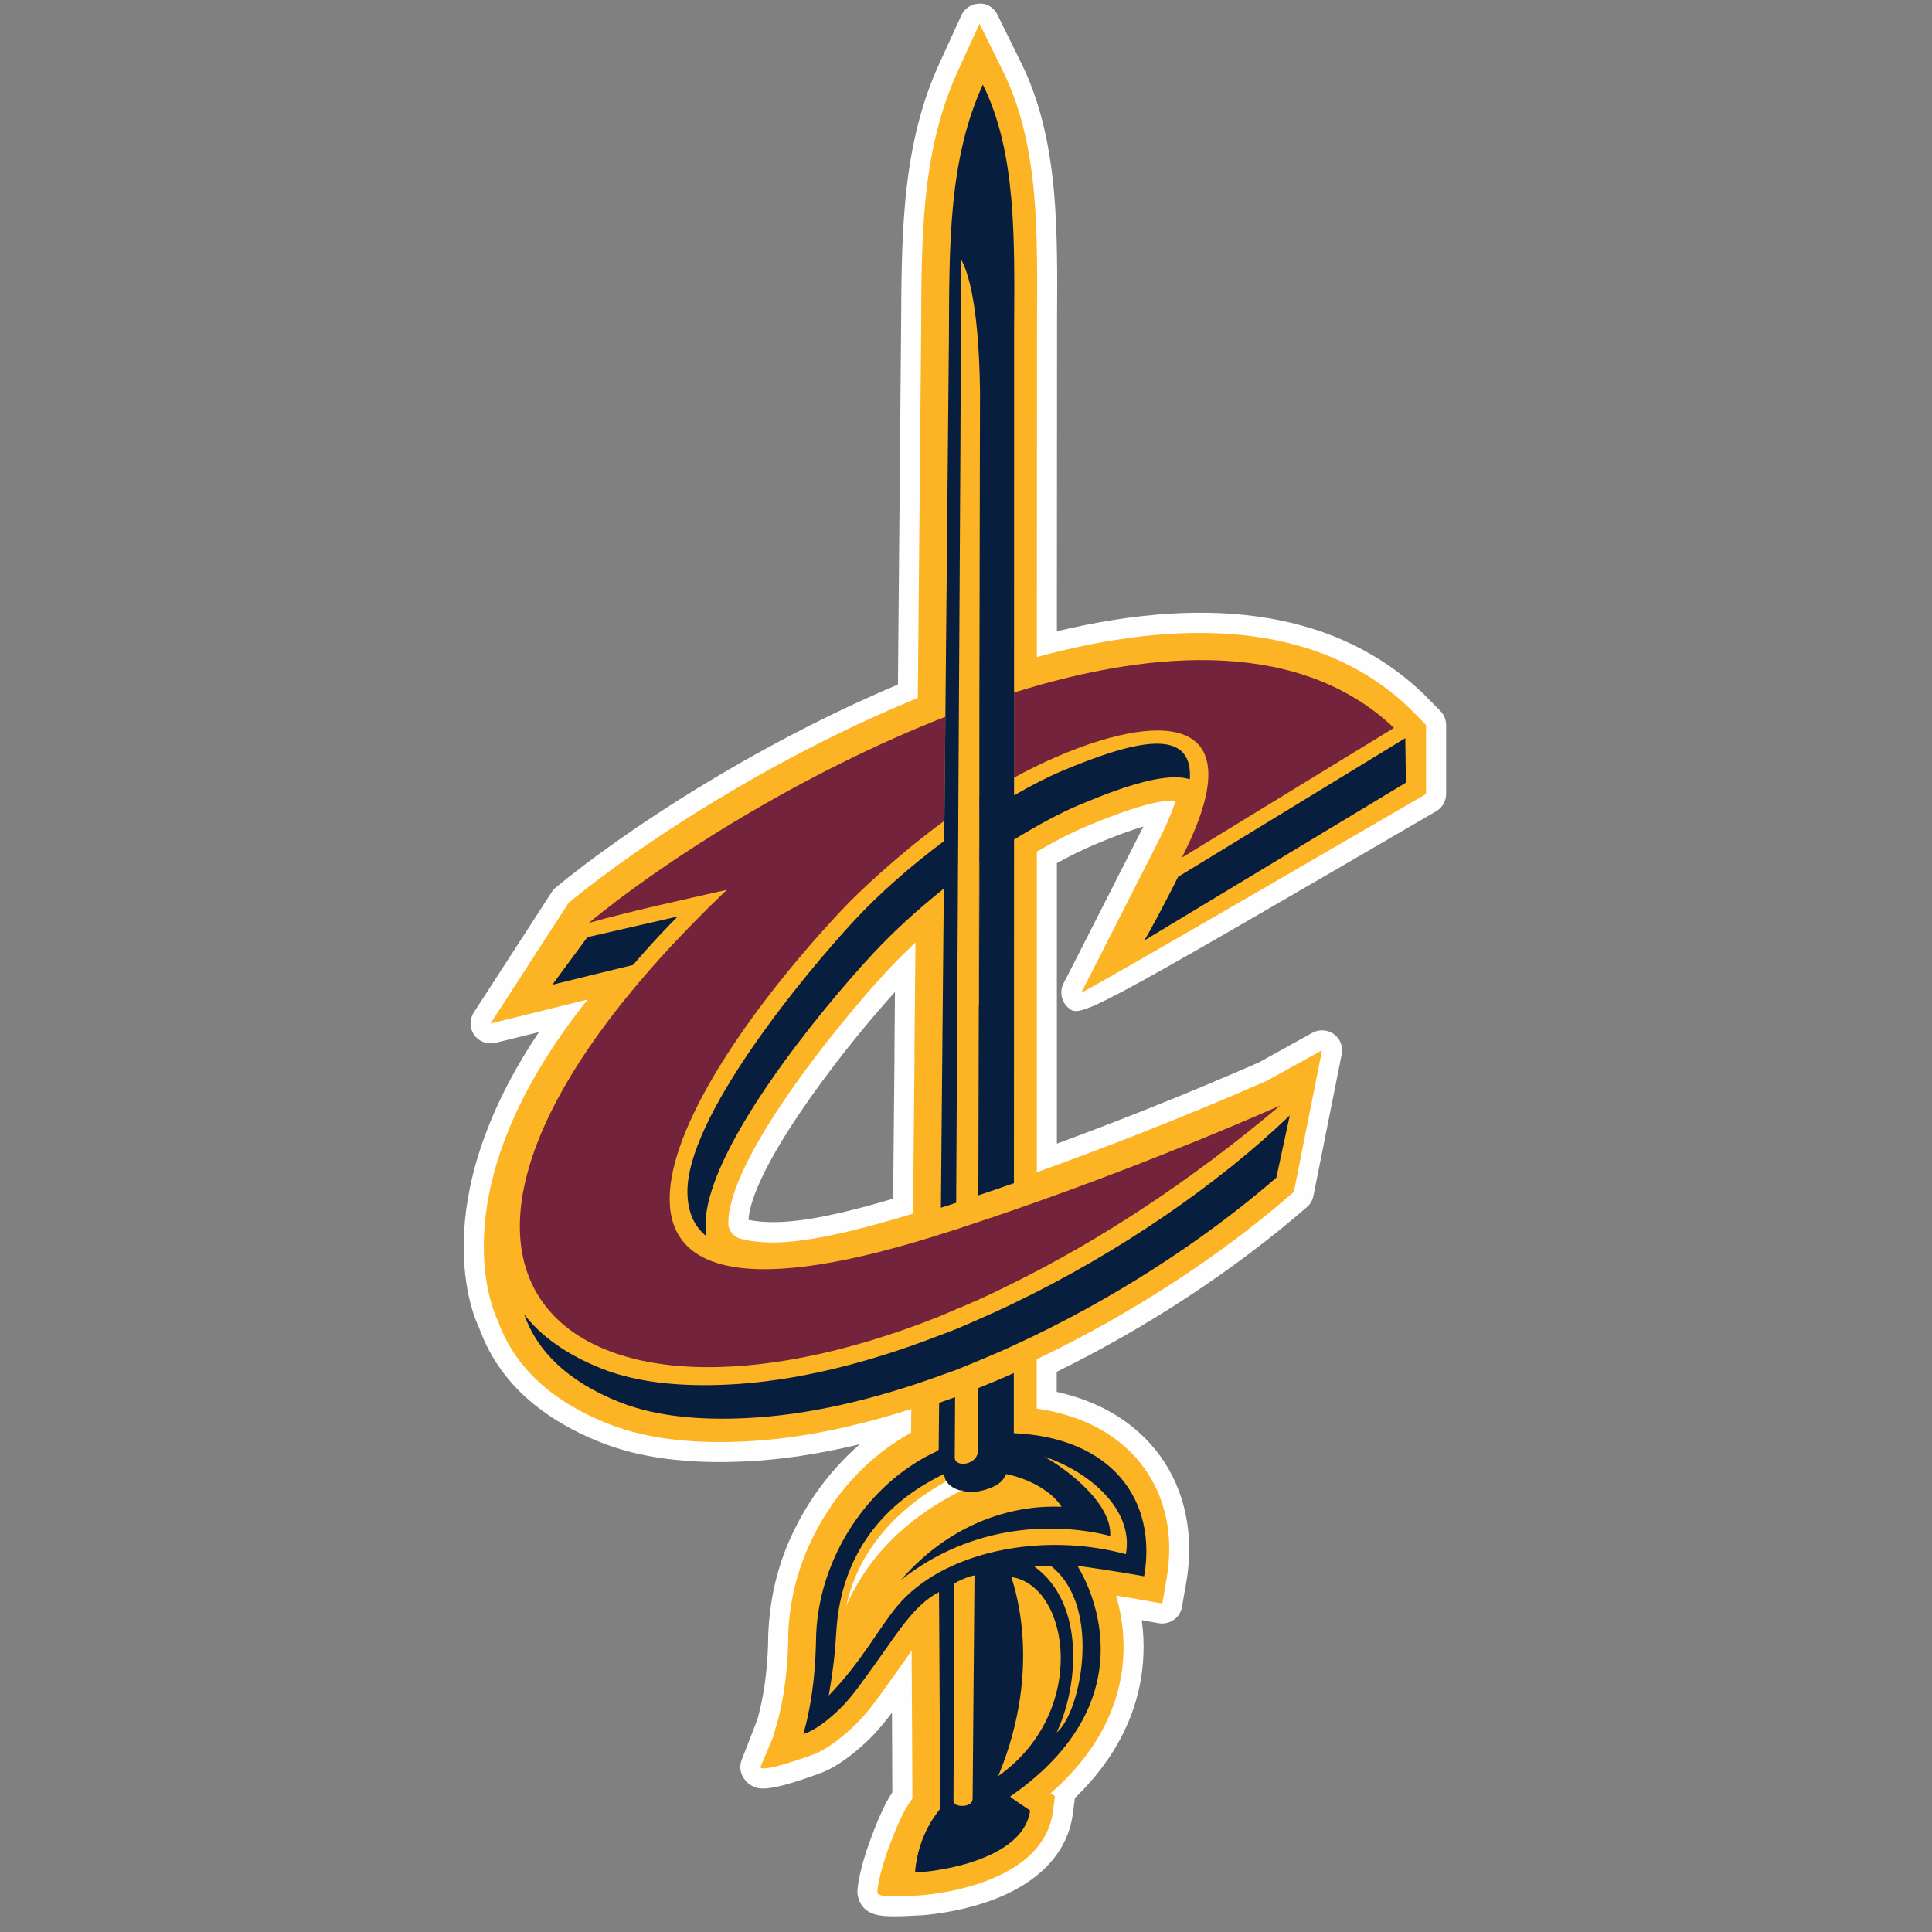 <?xml version="1.0" encoding="UTF-8" standalone="no"?>
<svg width="150px" height="150px" viewBox="0 0 150 150" version="1.1" xmlns="http://www.w3.org/2000/svg" xmlns:xlink="http://www.w3.org/1999/xlink">
    <rect x="0" y="0" width="150" height="150" fill="#808080" stroke="none"/>
    <!-- Generator: Sketch 39.1 (31720) - http://www.bohemiancoding.com/sketch -->
    <title>CLE</title>
    <desc>Created with Sketch.</desc>
    <defs></defs>
    <g id="Page-1" stroke="none" stroke-width="1" fill="none" fill-rule="evenodd">
        <g id="CLE">
            <g id="Page-1">
                <g id="Group-3" transform="translate(36, 0.069)" fill="#FEFEFE">
                    <path d="M33.448,81.976 L33.342,92.997 C27.827,94.625 24.538,95.122 22.111,94.643 C22.365,90.793 28.729,82.207 33.484,76.947 L33.444,81.816 C33.444,81.87 33.444,81.923 33.448,81.976 M75.828,55.13 L74.473,53.755 C67.984,47.591 58.434,45.981 46.057,48.943 L46.07,24.697 C46.092,21.228 46.105,17.946 45.834,14.824 C45.461,10.762 44.648,7.577 43.275,4.796 L41.444,1.084 C41.177,0.543 40.652,0.171 40.021,0.215 C39.421,0.228 38.879,0.579 38.635,1.129 L36.915,4.894 C35.546,7.888 34.72,11.179 34.311,15.25 C33.995,18.492 33.977,21.832 33.96,25.366 L33.715,53.081 C22.463,57.827 12.428,64.484 7.157,68.83 C7.037,68.932 6.93,69.048 6.841,69.185 L0.78,78.548 C0.433,79.084 0.451,79.772 0.82,80.291 C1.193,80.81 1.842,81.045 2.459,80.898 L5.841,80.064 C-3.087,93.379 0.757,102.151 1.202,103.034 C2.619,106.999 5.784,109.979 10.606,111.904 C13.645,113.115 17.347,113.612 21.894,113.394 C24.649,113.266 27.618,112.822 30.76,112.059 C28.178,114.29 26.107,117.257 24.853,120.597 C24.169,122.473 23.765,124.424 23.649,126.699 C23.645,127.143 23.636,127.999 23.551,129.09 C23.422,130.678 23.169,132.141 22.796,133.445 L21.6,136.528 C21.471,136.834 21.445,137.175 21.525,137.499 C21.627,137.929 21.969,138.359 22.356,138.568 C22.84,138.829 23.454,139.153 27.529,137.659 C27.773,137.579 28.142,137.441 28.609,137.175 C29.511,136.674 30.466,135.938 31.444,135.002 C32.129,134.341 32.737,133.587 33.253,132.9 L33.28,139.087 C33.137,139.313 32.982,139.57 32.813,139.867 C32.244,140.927 30.742,144.506 30.569,146.688 C30.533,147.132 30.746,147.726 31.058,148.05 C31.564,148.569 32.226,148.715 33.391,148.715 C33.986,148.715 34.715,148.68 35.622,148.631 C35.893,148.604 36.239,148.578 36.635,148.52 C37.466,148.409 38.75,148.188 40.137,147.757 C44.297,146.476 46.834,144.019 47.283,140.83 L47.448,139.597 C47.452,139.575 47.456,139.552 47.456,139.53 C52.101,135.042 52.927,130.323 52.772,127.076 C52.749,126.629 52.705,126.176 52.647,125.719 L53.963,125.959 C54.367,126.025 54.789,125.937 55.127,125.697 C55.469,125.462 55.696,125.103 55.767,124.695 L56.109,122.752 C56.736,119.111 56.011,115.634 54.069,112.96 C52.243,110.454 49.487,108.755 46.043,107.997 L46.043,106.436 C52.994,103.029 59.78,98.585 65.464,93.654 C65.731,93.427 65.909,93.117 65.975,92.78 L68.171,81.776 C68.291,81.182 68.051,80.579 67.562,80.22 C67.073,79.869 66.424,79.825 65.891,80.118 L61.736,82.419 C55.638,85.089 50.11,87.232 46.057,88.722 L46.057,66.945 C47.105,66.364 48.11,65.872 49.047,65.477 C50.661,64.799 51.874,64.369 52.772,64.098 C52.665,64.32 52.549,64.546 52.429,64.777 C52.429,64.777 46.888,75.696 46.594,76.237 C46.257,76.853 46.372,77.63 46.879,78.113 C47.843,79.022 47.848,79.018 75.504,62.918 C75.979,62.643 76.277,62.129 76.277,61.579 L76.277,56.217 C76.277,55.813 76.117,55.423 75.828,55.13" id="Fill-1"></path>
                </g>
                <path d="M69.058,75.181 C69.672,74.52 70.365,73.851 71.076,73.177 L70.996,81.896 L71.005,81.887 L70.889,94.226 C63.623,96.434 60.161,96.802 57.686,96.226 L57.375,96.137 C56.672,95.858 56.552,95.223 56.548,95.055 C56.432,90.185 64.832,79.71 69.058,75.181 M83.955,77.053 C83.822,77.306 110.718,61.645 110.718,61.645 L110.718,56.288 L109.402,54.948 C102.181,48.092 91.417,48.043 80.502,51.014 L80.511,25.477 C80.533,21.796 80.569,18.292 80.284,15.037 C79.978,11.706 79.324,8.482 77.88,5.55 L76.049,1.838 L74.329,5.604 C72.889,8.761 72.2,12.079 71.858,15.472 C71.529,18.798 71.529,22.288 71.516,25.969 L71.258,54.19 C60.01,58.794 49.668,65.544 44.149,70.094 L38.087,79.461 L45.624,77.603 C34.056,92.106 38.185,101.597 38.669,102.577 C39.891,105.996 42.669,108.733 47.184,110.529 C50.606,111.895 54.49,112.068 57.819,111.913 C61.988,111.718 66.365,110.791 70.752,109.394 L70.734,111.243 C66.97,113.292 63.93,116.885 62.317,121.195 C61.694,122.89 61.312,124.695 61.21,126.553 C61.201,126.859 61.21,127.884 61.099,129.285 C60.992,130.602 60.77,132.261 60.29,133.937 L60.019,134.878 L59.037,137.202 C59.134,137.601 61.823,136.701 63.032,136.257 C63.214,136.199 63.49,136.093 63.845,135.893 C64.494,135.53 65.334,134.94 66.361,133.951 C66.987,133.352 67.543,132.665 68.018,132.026 C68.472,131.423 68.889,130.815 69.258,130.305 C69.787,129.582 70.285,128.85 70.778,128.159 L70.814,134.385 L70.836,138.523 L70.836,139.632 C70.649,139.898 70.423,140.244 70.183,140.674 C69.627,141.703 68.263,145.025 68.116,146.883 C68.081,147.331 69.401,147.265 71.32,147.163 C71.587,147.141 71.965,147.114 72.427,147.052 C73.298,146.937 74.48,146.715 75.68,146.342 C77.827,145.682 81.258,144.138 81.742,140.692 L81.911,139.459 L81.564,139.233 C86.159,135.219 87.39,130.851 87.217,127.223 C87.159,125.981 86.933,124.846 86.648,123.879 L88.301,124.154 L90.239,124.495 L90.577,122.557 C91.719,115.94 87.964,110.436 80.489,109.363 L80.489,105.531 C87.83,102.036 94.754,97.485 100.19,92.766 L100.452,92.545 L102.643,81.541 L98.363,83.91 C91.475,86.925 85.222,89.316 80.502,91.01 L80.502,66.116 C81.84,65.331 83.173,64.648 84.444,64.116 C87.955,62.643 90.221,62.053 91.275,62.169 C90.99,63.065 90.519,64.187 89.817,65.548 C89.817,65.548 84.2,76.609 83.955,77.053" id="Fill-4" fill="#FCB424"></path>
                <path d="M65.715,124.668 C65.963,124.091 66.239,123.546 66.537,123.031 C68.634,119.394 71.839,117.128 74.629,115.735 C74.11,115.611 73.701,115.35 73.483,115.004 C70.385,116.676 66.719,119.869 65.715,124.668" id="Fill-6" fill="#FEFEFE"></path>
                <path d="M109.155,60.765 L109.106,57.31 L91.467,68.078 C91.334,68.398 89.036,72.824 88.814,73.037 L109.155,60.765 Z" id="Fill-8" fill="#081E3F"></path>
                <path d="M42.881,76.455 C44.823,75.976 46.997,75.435 49.148,74.921 C50.374,73.488 51.561,72.22 52.618,71.155 C50.419,71.656 47.983,72.215 45.606,72.761 C45.157,73.364 43.152,76.096 42.881,76.455" id="Fill-10" fill="#081E3F"></path>
                <path d="M78.713,101.179 C77.802,101.623 76.878,102.044 75.945,102.448 C75.358,102.709 74.771,102.967 74.185,103.206 C73.776,103.375 73.362,103.521 72.958,103.676 C67.385,105.836 61.745,107.255 56.506,107.499 C53.284,107.65 49.724,107.455 46.698,106.253 C43.915,105.144 41.969,103.699 40.685,102.031 C41.667,104.821 43.96,107.216 48.102,108.861 C51.142,110.067 54.688,110.254 57.915,110.103 C62.705,109.881 67.829,108.675 72.936,106.825 C73.345,106.679 73.754,106.537 74.162,106.386 C74.753,106.156 75.345,105.907 75.94,105.659 C76.869,105.277 77.798,104.878 78.713,104.452 C86.273,100.989 93.477,96.31 99.094,91.435 L100.139,86.601 C94.561,91.946 86.895,97.245 78.713,101.179" id="Fill-12" fill="#081E3F"></path>
                <path d="M78.729,60.376 C87.173,55.768 98.523,53.364 91.755,66.59 L108.229,56.513 C101.118,49.763 89.941,50.264 78.729,53.768 L78.729,54.171 L78.729,60.376 Z" id="Fill-14" fill="#73243C"></path>
                <path d="M78.722,93.936 C77.682,94.3 76.762,94.61 75.957,94.876 C75.291,95.102 74.713,95.293 74.224,95.453 C73.74,95.604 73.326,95.737 73.033,95.825 C72.62,95.958 72.393,96.029 72.393,96.029 C41.417,105.658 51.323,85.567 65.474,70.528 C66.705,69.219 69.864,66.252 73.322,63.733 L73.398,55.648 C62.176,60.043 51.563,66.824 45.71,71.658 C49.244,70.674 52.852,69.902 56.43,69.086 C25.658,98.451 43.484,113.969 72.975,102.19 C73.375,102.03 73.789,101.835 74.189,101.671 C74.771,101.422 75.357,101.187 75.949,100.917 C76.86,100.509 77.788,100.056 78.713,99.595 C85.303,96.327 92.307,91.807 99.387,85.838 C91.072,89.483 83.664,92.224 78.722,93.936" id="Fill-16" fill="#73243C"></path>
                <polygon id="Fill-18" fill="#081E3F" points="74.315 79.446 74.315 79.455 74.324 79.455 74.324 79.437"></polygon>
                <path d="M82.46,59.854 C81.335,60.329 80.14,60.941 78.731,61.752 L78.731,60.377 L78.731,54.173 L78.731,53.769 L78.735,25.62 C78.775,18.395 78.904,11.84 76.309,6.566 C73.656,12.372 73.7,18.909 73.674,26.13 L73.398,55.65 L73.322,63.735 L73.322,63.921 L73.309,65.291 C70.723,67.221 68.301,69.35 66.398,71.39 C62.421,75.665 53.226,86.802 53.373,92.647 C53.404,94.177 53.942,95.255 54.835,95.973 C54.808,95.743 54.781,95.508 54.777,95.255 C54.63,89.405 63.83,78.273 67.812,74.002 C69.354,72.343 71.238,70.622 73.278,68.995 L73.171,80.389 L73.171,80.402 L73.051,93.769 C73.38,93.663 73.789,93.53 74.238,93.383 L74.314,79.444 L74.314,79.439 L74.376,68.161 L74.398,64.498 L74.402,62.99 L74.447,55.277 L74.562,35.492 L74.629,20.151 C74.918,20.688 75.993,22.821 76.087,30.37 L76.038,54.718 L76.029,61.93 L76.025,63.371 L76.016,66.959 L76.002,78.038 L76.002,78.042 L75.993,78.065 L75.958,92.807 C76.776,92.536 77.7,92.217 78.722,91.862 L78.727,75.767 L78.727,75.763 L78.731,65.185 C80.629,64.023 82.295,63.123 83.868,62.462 C87.526,60.923 90.655,59.952 92.379,60.506 C92.641,56.417 88.202,57.441 82.46,59.854" id="Fill-20" fill="#081E3F"></path>
                <polygon id="Fill-22" fill="#FCB424" points="75.992 78.086 76.01 78.041 76.01 78.041 75.992 78.041"></polygon>
                <path d="M76.037,54.719 L76.086,30.37 L76.037,54.719 Z" id="Fill-24" fill="#FCB424"></path>
                <polygon id="Fill-26" fill="#FCB424" points="75.992 78.047 76.01 78.037 76.01 78.037"></polygon>
                <path d="M76.023,63.374 L76.032,63.369 L76.032,61.928 L76.032,61.932 L76.023,63.374 Z" id="Fill-28" fill="#FCB424"></path>
                <polygon id="Fill-30" fill="#FCB424" points="75.992 78.041 76.01 78.036 76.046 66.957 76.028 66.962"></polygon>
                <polygon id="Fill-32" fill="#FCB424" points="76.037 63.374 76.01 66.962 76.028 66.957 76.046 63.369"></polygon>
                <path d="M76.026,61.931 L76.035,61.931 L76.053,54.719 L76.026,61.931 Z" id="Fill-34" fill="#FCB424"></path>
                <path d="M87.414,120.667 C80.837,118.879 73.144,120.489 69.642,124.716 C68.197,126.45 66.9,129.014 64.344,131.639 C64.887,128.473 64.86,127.444 64.958,126.299 C65.367,121.239 68.015,116.963 73.308,114.431 C73.308,114.639 73.362,114.835 73.482,115.003 C73.699,115.349 74.113,115.611 74.628,115.735 C75.135,115.815 74.33,115.593 74.628,115.739 C74.708,115.753 74.793,115.775 74.877,115.784 C74.895,115.788 74.908,115.788 74.921,115.788 C75.001,115.806 75.064,115.81 75.135,115.815 C75.157,115.819 75.179,115.819 75.206,115.819 C75.277,115.824 75.344,115.824 75.41,115.824 L75.495,115.824 C75.584,115.824 75.677,115.819 75.784,115.81 C75.859,115.806 75.948,115.784 76.033,115.775 C76.05,115.775 76.059,115.766 76.077,115.766 C76.148,115.753 76.228,115.735 76.295,115.713 L76.312,115.713 C76.472,115.673 76.637,115.62 76.792,115.558 C77.357,115.367 77.806,115.052 77.983,114.693 L77.983,114.688 C78.037,114.608 78.09,114.529 78.126,114.444 C80.028,114.843 81.699,115.841 82.423,116.986 C79.019,116.835 74.046,117.952 69.94,122.68 C75.566,118.219 82.041,118.196 86.196,119.248 C86.339,116.759 82.939,114.125 81.068,113.092 C84.445,114.196 88.063,117.141 87.414,120.667 L87.414,120.667 Z M82.037,134.513 C83.756,130.867 84.263,124.459 80.281,121.603 L81.637,121.616 C85.632,124.814 83.868,133.054 82.037,134.513 L82.037,134.513 Z M77.504,137.893 C81.161,129.093 78.495,122.565 78.53,122.441 C83.054,123.115 84.548,132.921 77.504,137.893 L77.504,137.893 Z M75.513,139.667 C75.513,140.367 74.024,140.363 74.028,139.822 L74.095,122.955 C74.228,122.813 75.25,122.352 75.659,122.317 L75.513,139.667 Z M78.712,111.273 L78.712,106.603 C77.797,107.016 76.864,107.41 75.935,107.778 L75.926,112.626 C75.921,113.779 74.055,113.979 74.126,113.109 L74.153,108.475 C73.739,108.625 73.326,108.772 72.913,108.918 L72.877,112.564 L72.642,112.719 C68.98,114.431 65.927,117.811 64.407,121.869 C64.384,121.926 64.362,121.98 64.344,122.028 C63.793,123.536 63.447,125.151 63.371,126.8 C63.331,127.43 63.411,131.005 62.371,134.628 C62.371,134.611 63.331,134.478 65.184,132.695 C66.211,131.706 67.126,130.309 67.864,129.306 C69.557,126.987 70.908,124.627 72.904,123.607 L72.917,125.687 C72.944,129.643 72.997,140.399 72.993,140.434 C72.979,140.496 71.282,142.288 71.046,145.348 C71.033,145.472 79.383,144.882 79.979,140.567 C79.979,140.567 78.375,139.511 78.432,139.48 C90.187,131.333 83.641,121.563 83.641,121.563 C86.494,121.966 88.076,122.246 88.832,122.383 C89.854,116.476 86.343,111.61 78.712,111.273 L78.712,111.273 Z" id="Fill-36" fill="#081E3F"></path>
                <rect id="Rectangle" x="0" y="0" width="150" height="150"></rect>
            </g>
        </g>
    </g>
</svg>